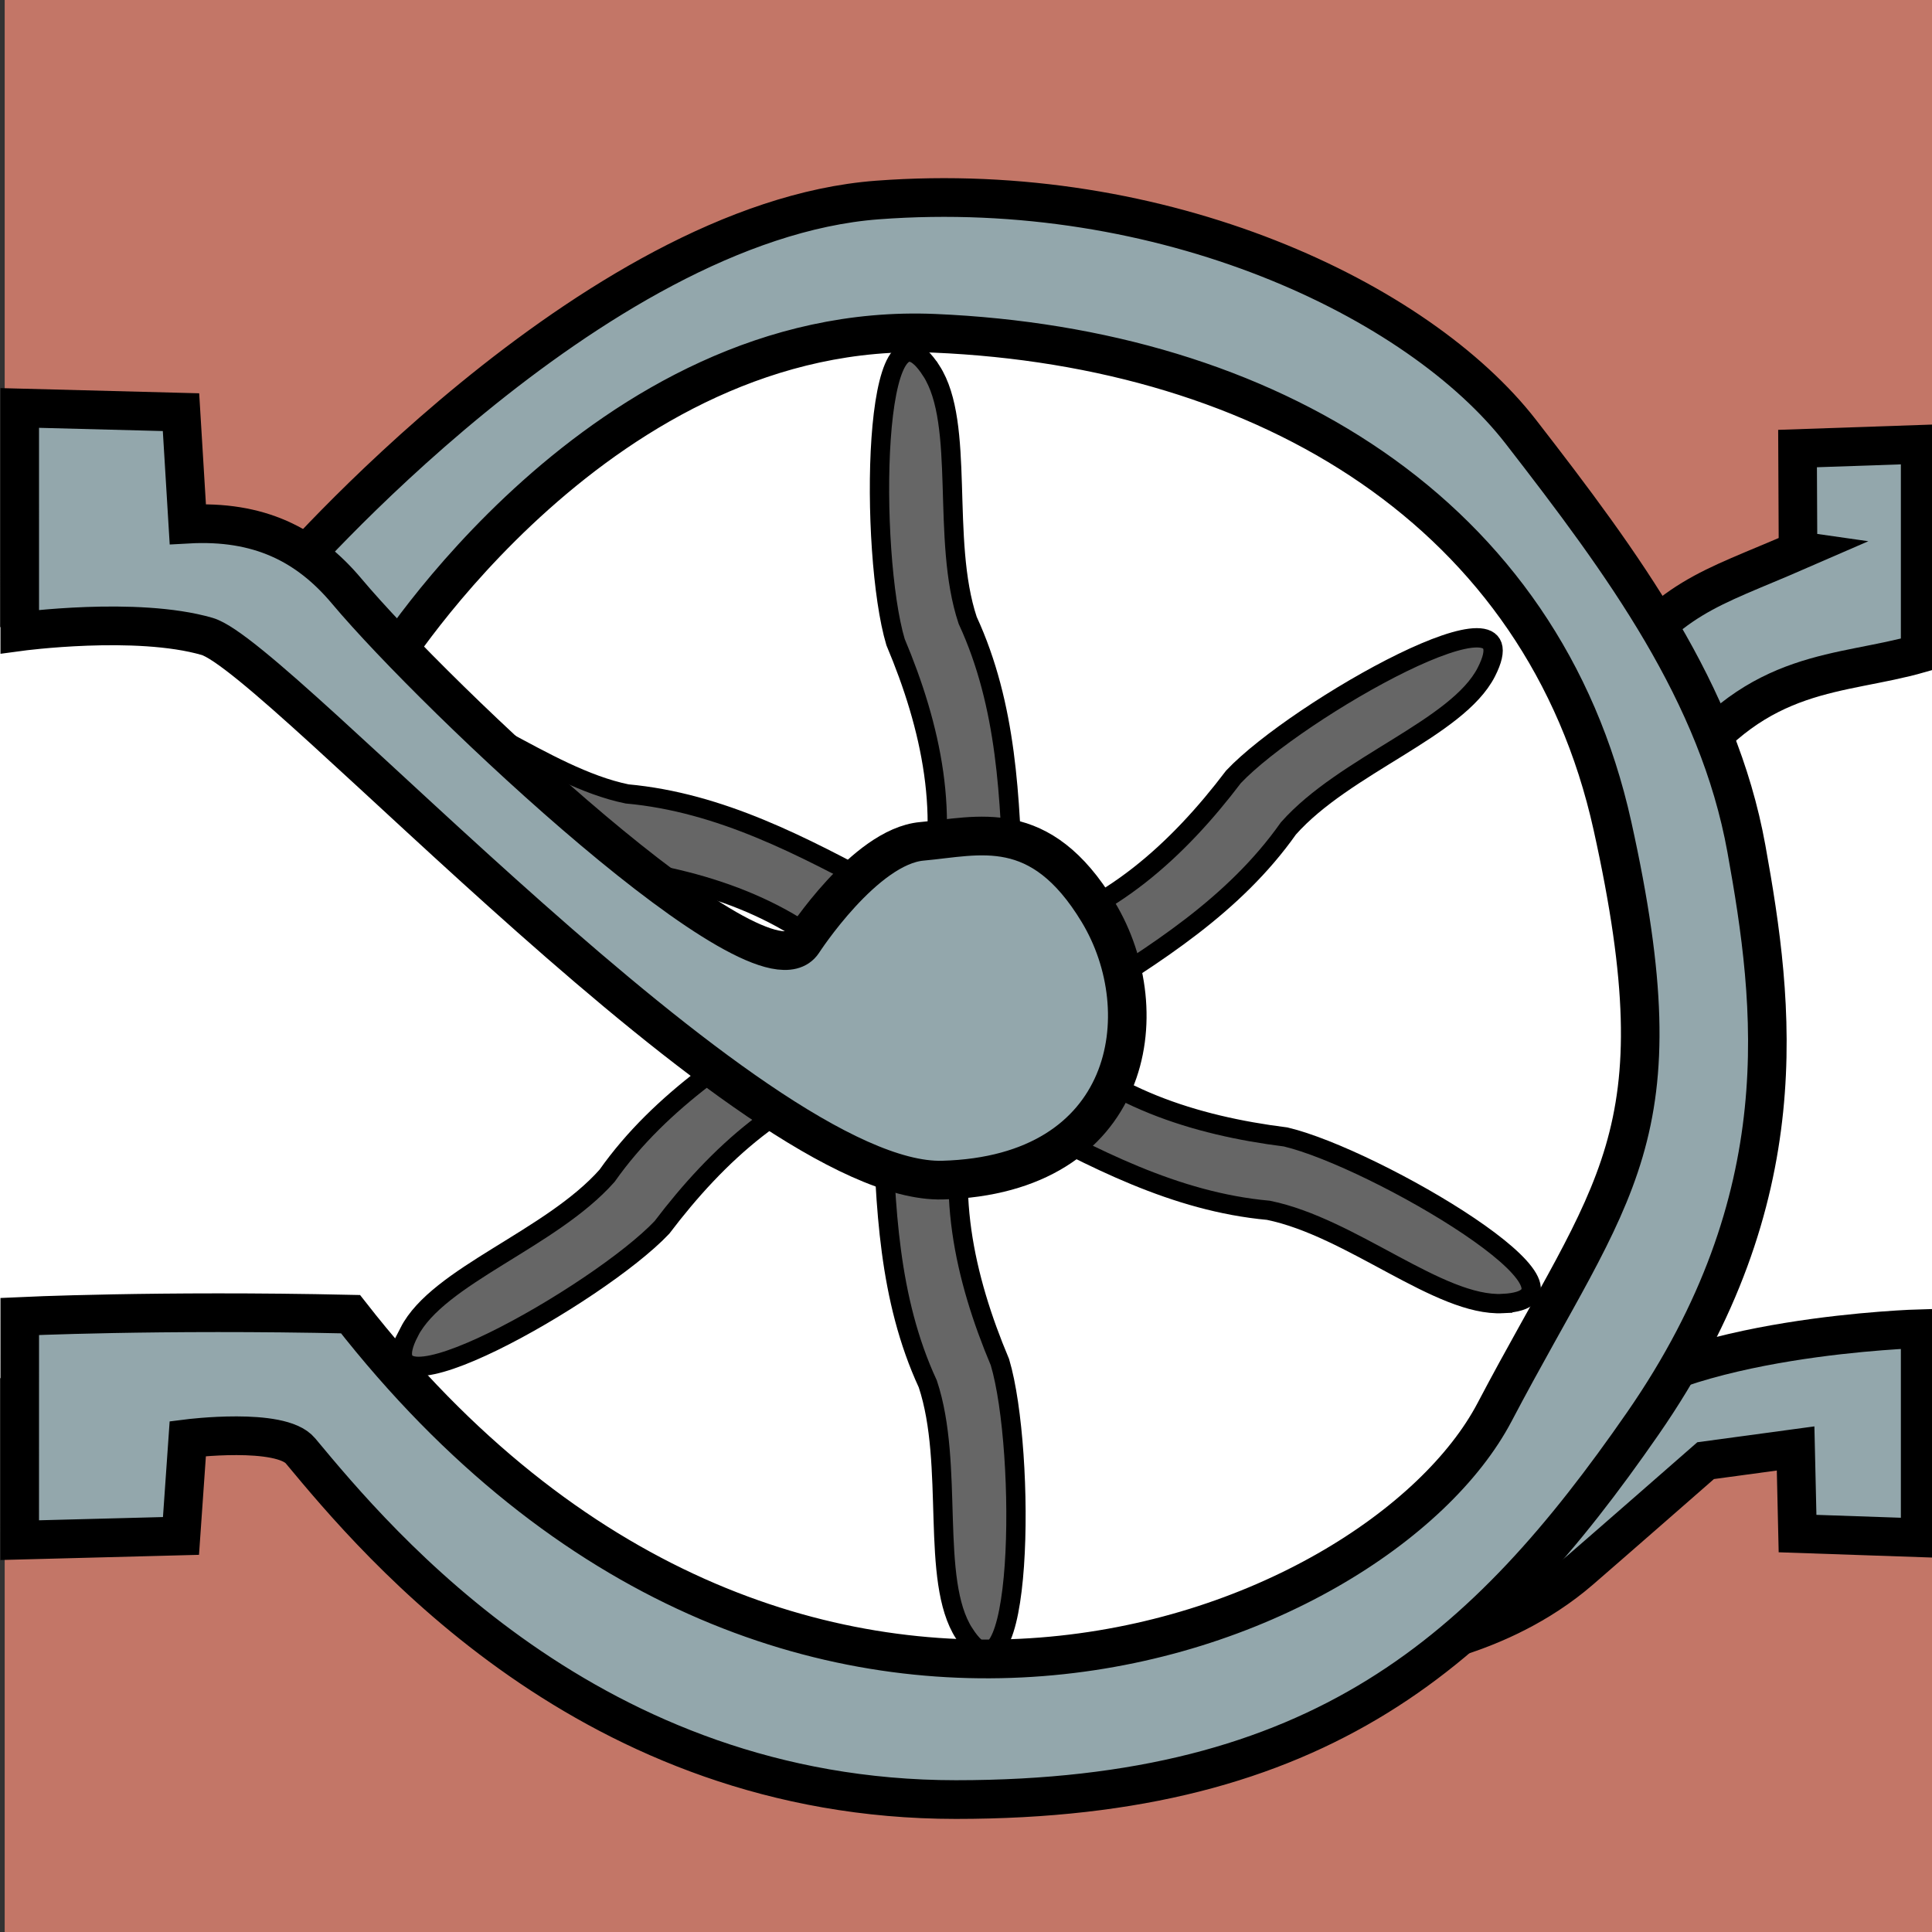 <?xml version="1.0" encoding="UTF-8" standalone="no"?>
<!-- Created with Inkscape (http://www.inkscape.org/) -->

<svg
   xmlns:dc="http://purl.org/dc/elements/1.1/"
   xmlns:cc="http://creativecommons.org/ns#"
   xmlns:rdf="http://www.w3.org/1999/02/22-rdf-syntax-ns#"
   xmlns:svg="http://www.w3.org/2000/svg"
   xmlns="http://www.w3.org/2000/svg"
   xmlns:xlink="http://www.w3.org/1999/xlink"
   xmlns:sodipodi="http://sodipodi.sourceforge.net/DTD/sodipodi-0.dtd"
   xmlns:inkscape="http://www.inkscape.org/namespaces/inkscape"
   width="100"
   height="100"
   id="svg2"
   version="1.1"
   inkscape:version="0.91 r13725"
   sodipodi:docname="inductance.svg"
   inkscape:export-filename="C:\Users\Tristan\Google Drive\Programmation\Processing\tuyau_V3_P2D\data\inductance-helice.png"
   inkscape:export-xdpi="300"
   inkscape:export-ydpi="300">
  <rect width="100%" height="100%" fill="#333333" stroke="none"/>
  <defs
     id="defs4">
    <linearGradient
       inkscape:collect="always"
       id="linearGradient4149">
      <stop
         style="stop-color:#ffffff;stop-opacity:1;"
         offset="0"
         id="stop4151" />
      <stop
         style="stop-color:#ffffff;stop-opacity:0;"
         offset="1"
         id="stop4153" />
    </linearGradient>
    <linearGradient
       inkscape:collect="always"
       xlink:href="#linearGradient4149"
       id="linearGradient4155"
       x1="21.969"
       y1="61.711"
       x2="46.775"
       y2="80.276"
       gradientUnits="userSpaceOnUse" />
  </defs>
  <sodipodi:namedview
     id="base"
     pagecolor="#ffffff"
     bordercolor="#666666"
     borderopacity="1.0"
     inkscape:pageopacity="0.0"
     inkscape:pageshadow="2"
     inkscape:zoom="4"
     inkscape:cx="4.3923361"
     inkscape:cy="14.248296"
     inkscape:document-units="px"
     inkscape:current-layer="svg2"
     showgrid="false"
     inkscape:window-width="1920"
     inkscape:window-height="1005"
     inkscape:window-x="-9"
     inkscape:window-y="-9"
     inkscape:window-maximized="1"
     fit-margin-top="0"
     fit-margin-left="0"
     fit-margin-right="0"
     fit-margin-bottom="0"
     inkscape:showpageshadow="false" />
  <rect
     style="color:#000000;clip-rule:nonzero;display:inline;overflow:visible;visibility:visible;opacity:1;isolation:auto;mix-blend-mode:normal;color-interpolation:sRGB;color-interpolation-filters:linearRGB;solid-color:#000000;solid-opacity:1;fill:#c37667;fill-opacity:1;fill-rule:nonzero;stroke:none;stroke-width:1;stroke-linecap:butt;stroke-linejoin:miter;stroke-miterlimit:4;stroke-dasharray:none;stroke-dashoffset:0;stroke-opacity:0.52;marker:none;color-rendering:auto;image-rendering:auto;shape-rendering:auto;text-rendering:auto;enable-background:accumulate"
     id="rect4154"
     width="100"
     height="100"
     x="0.243"
     y="0" />
  <path
     style="color:#000000;clip-rule:nonzero;display:inline;overflow:visible;visibility:visible;opacity:1;isolation:auto;mix-blend-mode:normal;color-interpolation:sRGB;color-interpolation-filters:linearRGB;solid-color:#000000;solid-opacity:1;fill:#ffffff;fill-opacity:1;fill-rule:nonzero;stroke:none;stroke-width:1;stroke-linecap:butt;stroke-linejoin:miter;stroke-miterlimit:4;stroke-dasharray:none;stroke-dashoffset:0;stroke-opacity:0.52;marker:none;color-rendering:auto;image-rendering:auto;shape-rendering:auto;text-rendering:auto;enable-background:accumulate"
     d="m 29.93,18.027 38.839,-0.893 c 32.417,34 15.669,51.772 0.357,70.017 L 31.359,84.473 C 25.93,79.046 19.175,75.835 16.78,70.13 15.81,67.818 0,71.338 0,71.338 L 0,32.457 c 0,0 11.627,1.22 14.498,0.395 6.737,-1.936 9.785,-9.391 15.433,-14.825 z"
     id="inductor-water"
     inkscape:connector-curvature="0"
     sodipodi:nodetypes="ccccsccsc"
     inkscape:label="#water2"
     inkscape:export-filename=".\inductor-water.png"
     inkscape:export-xdpi="300"
     inkscape:export-ydpi="300" />
  <path
     style="color:#000000;clip-rule:nonzero;display:inline;overflow:visible;visibility:visible;opacity:1;isolation:auto;mix-blend-mode:normal;color-interpolation:sRGB;color-interpolation-filters:linearRGB;solid-color:#000000;solid-opacity:1;fill:url(#linearGradient4155);fill-opacity:1;fill-rule:nonzero;stroke:none;stroke-width:1;stroke-linecap:butt;stroke-linejoin:miter;stroke-miterlimit:4;stroke-dasharray:none;stroke-dashoffset:0;stroke-opacity:0.52;marker:none;color-rendering:auto;image-rendering:auto;shape-rendering:auto;text-rendering:auto;enable-background:accumulate"
     d="M 0.243,28.75 13.693,30.164 47.213,54.486 47.305,89.729 16.345,72.493 0.243,71.786 Z"
     id="inductor-water2"
     inkscape:connector-curvature="0"
     sodipodi:nodetypes="ccccccc"
     inkscape:label="#water1"
     inkscape:export-filename="inductor-water2.png"
     inkscape:export-xdpi="300"
     inkscape:export-ydpi="300" />
  <rect
     y="32.664"
     x="84.946"
     height="39.121"
     width="15.296"
     id="inductor-water0"
     style="color:#000000;clip-rule:nonzero;display:inline;overflow:visible;visibility:visible;opacity:1;isolation:auto;mix-blend-mode:normal;color-interpolation:sRGB;color-interpolation-filters:linearRGB;solid-color:#000000;solid-opacity:1;fill:#ffffff;fill-opacity:1;fill-rule:nonzero;stroke:none;stroke-width:1;stroke-linecap:butt;stroke-linejoin:miter;stroke-miterlimit:4;stroke-dasharray:none;stroke-dashoffset:0;stroke-opacity:0.52;marker:none;color-rendering:auto;image-rendering:auto;shape-rendering:auto;text-rendering:auto;enable-background:accumulate"
     inkscape:label="#water3"
     inkscape:export-filename=".\inductor-water0.png"
     inkscape:export-xdpi="300"
     inkscape:export-ydpi="300" />
  <g
     id="propeller"
     transform="translate(-246.579,-316.412)"
     inkscape:label="#g5114"
     inkscape:export-filename=".\propeller.png"
     inkscape:export-xdpi="300"
     inkscape:export-ydpi="300">
    <path
       sodipodi:nodetypes="sccccs"
       inkscape:connector-curvature="0"
       id="path5058"
       d="m 294.782,335.603 c -3.09,-4.782 -3.217,9.463 -1.851,14.039 1.847,4.385 2.899,9.131 1.559,13.761 -1.202,5.297 5.77,3.224 4.526,-0.908 -0.152,-4.735 -0.307,-9.552 -2.351,-13.977 -1.393,-4.176 -0.102,-10.158 -1.883,-12.915 z"
       style="fill:#666666;stroke:#000000;stroke-width:1;stroke-linecap:butt;stroke-linejoin:miter;stroke-miterlimit:4;stroke-dasharray:none;stroke-opacity:1" />
    <path
       inkscape:transform-center-x="-14.846881"
       inkscape:transform-center-y="-8.9013026"
       style="fill:#666666;stroke:#000000;stroke-width:1;stroke-linecap:butt;stroke-linejoin:miter;stroke-miterlimit:4;stroke-dasharray:none;stroke-opacity:1"
       d="m 323.508,351.204 c 2.596,-5.067 -9.804,1.946 -13.083,5.416 -2.874,3.792 -6.459,7.076 -11.138,8.231 -5.188,1.607 0.093,6.609 3.05,3.466 4.025,-2.499 8.118,-5.042 10.929,-9.025 2.92,-3.294 8.746,-5.167 10.243,-8.089 z"
       id="path5104"
       inkscape:connector-curvature="0"
       sodipodi:nodetypes="sccccs" />
    <path
       sodipodi:nodetypes="sccccs"
       inkscape:connector-curvature="0"
       id="path5106"
       d="m 324.36,383.883 c 5.686,-0.285 -6.587,-7.517 -11.233,-8.622 -4.721,-0.593 -9.357,-2.055 -12.697,-5.53 -3.986,-3.69 -5.677,3.385 -1.476,4.374 4.176,2.236 8.425,4.51 13.28,4.952 4.312,0.882 8.848,4.991 12.126,4.827 z"
       style="fill:#666666;stroke:#000000;stroke-width:1;stroke-linecap:butt;stroke-linejoin:miter;stroke-miterlimit:4;stroke-dasharray:none;stroke-opacity:1"
       inkscape:transform-center-y="7.999278"
       inkscape:transform-center-x="-15.538148" />
    <path
       inkscape:transform-center-y="17.67857"
       style="fill:#666666;stroke:#000000;stroke-width:1;stroke-linecap:butt;stroke-linejoin:miter;stroke-miterlimit:4;stroke-dasharray:none;stroke-opacity:1"
       d="m 296.485,400.959 c 3.09,4.782 3.217,-9.463 1.851,-14.039 -1.847,-4.385 -2.899,-9.131 -1.559,-13.761 1.202,-5.297 -5.77,-3.224 -4.526,0.908 0.152,4.735 0.307,9.552 2.351,13.977 1.393,4.176 0.102,10.158 1.883,12.915 z"
       id="path5108"
       inkscape:connector-curvature="0"
       sodipodi:nodetypes="sccccs" />
    <path
       inkscape:transform-center-x="14.846881"
       sodipodi:nodetypes="sccccs"
       inkscape:connector-curvature="0"
       id="path5110"
       d="m 267.759,385.357 c -2.596,5.067 9.804,-1.946 13.083,-5.416 2.874,-3.792 6.459,-7.076 11.138,-8.231 5.188,-1.607 -0.093,-6.609 -3.05,-3.466 -4.025,2.499 -8.118,5.042 -10.929,9.025 -2.92,3.294 -8.746,5.167 -10.243,8.088 z"
       style="fill:#666666;stroke:#000000;stroke-width:1;stroke-linecap:butt;stroke-linejoin:miter;stroke-miterlimit:4;stroke-dasharray:none;stroke-opacity:1"
       inkscape:transform-center-y="8.901304" />
    <path
       inkscape:transform-center-y="-7.9992777"
       style="fill:#666666;stroke:#000000;stroke-width:1;stroke-linecap:butt;stroke-linejoin:miter;stroke-miterlimit:4;stroke-dasharray:none;stroke-opacity:1"
       d="m 266.908,352.679 c -5.686,0.285 6.587,7.517 11.233,8.622 4.721,0.593 9.357,2.055 12.697,5.53 3.986,3.69 5.677,-3.385 1.476,-4.374 -4.176,-2.236 -8.425,-4.51 -13.28,-4.952 -4.312,-0.882 -8.848,-4.991 -12.126,-4.827 z"
       id="path5112"
       inkscape:connector-curvature="0"
       sodipodi:nodetypes="sccccs"
       inkscape:transform-center-x="15.538151" />
  </g>
  <g
     transform="matrix(0.997,0,0,1,50.118,50)"
     id="inductor"
     inkscape:label="#tuyau"
     inkscape:export-filename=".\inductor.png"
     inkscape:export-xdpi="140"
     inkscape:export-ydpi="140">
    <path
       id="path5043"
       style="color:#000000;font-style:normal;font-variant:normal;font-weight:normal;font-stretch:normal;font-size:medium;line-height:normal;font-family:Sans;-inkscape-font-specification:Sans;text-indent:0;text-align:start;text-decoration:none;text-decoration-line:none;letter-spacing:normal;word-spacing:normal;text-transform:none;direction:ltr;block-progression:tb;writing-mode:lr-tb;baseline-shift:baseline;text-anchor:start;display:inline;overflow:visible;visibility:visible;fill:#93a7ac;fill-opacity:1;stroke:#000000;stroke-width:2.003;stroke-miterlimit:4;stroke-dasharray:none;marker:none;enable-background:accumulate"
       d="m 42.951,24.972 0.101,4.405 6.365,0.218 0,-10.822 c 0,0 -12.601,0.344 -17.046,4.479 -1.387,2.752 -10.313,12.215 -10.313,12.215 0,0 5.434,-0.524 9.703,-4.193 1.319,-1.134 6.519,-5.671 6.519,-5.671 z"
       inkscape:connector-curvature="0"
       sodipodi:nodetypes="ccccccscc" />
    <path
       sodipodi:nodetypes="ccccccc"
       inkscape:connector-curvature="0"
       d="m 43.077,-21.494 -0.025,-5.289 6.365,-0.218 0,10.822 c -4.167,1.19 -8.334,0.683 -12.501,6.254 l -3.893,-4.613 c 3.464,-4.636 5.334,-4.907 10.055,-6.956 z"
       style="color:#000000;font-style:normal;font-variant:normal;font-weight:normal;font-stretch:normal;font-size:medium;line-height:normal;font-family:Sans;-inkscape-font-specification:Sans;text-indent:0;text-align:start;text-decoration:none;text-decoration-line:none;letter-spacing:normal;word-spacing:normal;text-transform:none;direction:ltr;block-progression:tb;writing-mode:lr-tb;baseline-shift:baseline;text-anchor:start;display:inline;overflow:visible;visibility:visible;fill:#93a7ac;fill-opacity:1;stroke:#000000;stroke-width:2.003;stroke-miterlimit:4;stroke-dasharray:none;marker:none;enable-background:accumulate"
       id="path5053" />
    <path
       style="color:#000000;font-style:normal;font-variant:normal;font-weight:normal;font-stretch:normal;font-size:medium;line-height:normal;font-family:Sans;-inkscape-font-specification:Sans;text-indent:0;text-align:start;text-decoration:none;text-decoration-line:none;letter-spacing:normal;word-spacing:normal;text-transform:none;direction:ltr;block-progression:tb;writing-mode:lr-tb;baseline-shift:baseline;text-anchor:start;display:inline;overflow:visible;visibility:visible;fill:#93a7ac;fill-opacity:1;stroke:#000000;stroke-width:2.003;stroke-miterlimit:4;stroke-dasharray:none;marker:none;enable-background:accumulate"
       d="m -49.243,18.139 c 0,0 7.183,-0.339 17.172,-0.118 22.61,28.844 53.234,16.764 59.398,5.065 6.165,-11.698 9.717,-14.144 6.114,-30.347 -3.602,-16.203 -17.921,-24.749 -35.182,-25.487 -17.26,-0.738 -28.474,17.287 -28.474,17.287 l -5.374,-4.536 c 0,0 15.997,-18.537 30.873,-19.651 14.876,-1.114 28.084,5.16 33.406,12.001 5.322,6.841 10.245,13.509 11.707,21.579 1.461,8.071 2.766,18.033 -5.381,29.752 -8.146,11.718 -16.709,19.463 -35.661,19.461 -18.952,-0.002 -29.993,-13.215 -34.024,-18.049 -1.035,-1.242 -5.851,-0.633 -5.851,-0.633 l -0.353,5.037 -8.372,0.218 z"
       id="path5047"
       inkscape:connector-curvature="0"
       sodipodi:nodetypes="cczzzcczzzzzscccc" />
    <path
       sodipodi:nodetypes="czzszcscccc"
       inkscape:connector-curvature="0"
       id="path3839-2"
       d="m -49.243,-17.306 c 0,0 6.044,-0.815 9.722,0.245 3.678,1.059 28.35,28.41 38.185,28.143 9.835,-0.266 11.248,-8.656 8.079,-13.879 -3.017,-4.972 -6.194,-3.92 -9.155,-3.655 -2.96,0.265 -6.174,5.224 -6.174,5.224 -2.159,3.238 -19.027,-12.647 -23.68,-18.171 -2.043,-2.425 -4.573,-3.678 -8.253,-3.473 l -0.353,-5.794 -8.372,-0.218 z"
       style="color:#000000;font-style:normal;font-variant:normal;font-weight:normal;font-stretch:normal;font-size:medium;line-height:normal;font-family:Sans;-inkscape-font-specification:Sans;text-indent:0;text-align:start;text-decoration:none;text-decoration-line:none;letter-spacing:normal;word-spacing:normal;text-transform:none;direction:ltr;block-progression:tb;writing-mode:lr-tb;baseline-shift:baseline;text-anchor:start;display:inline;overflow:visible;visibility:visible;fill:#93a7ac;fill-opacity:1;stroke:#000000;stroke-width:2.003;stroke-miterlimit:4;stroke-dasharray:none;marker:none;enable-background:accumulate" />
  </g>
</svg>
